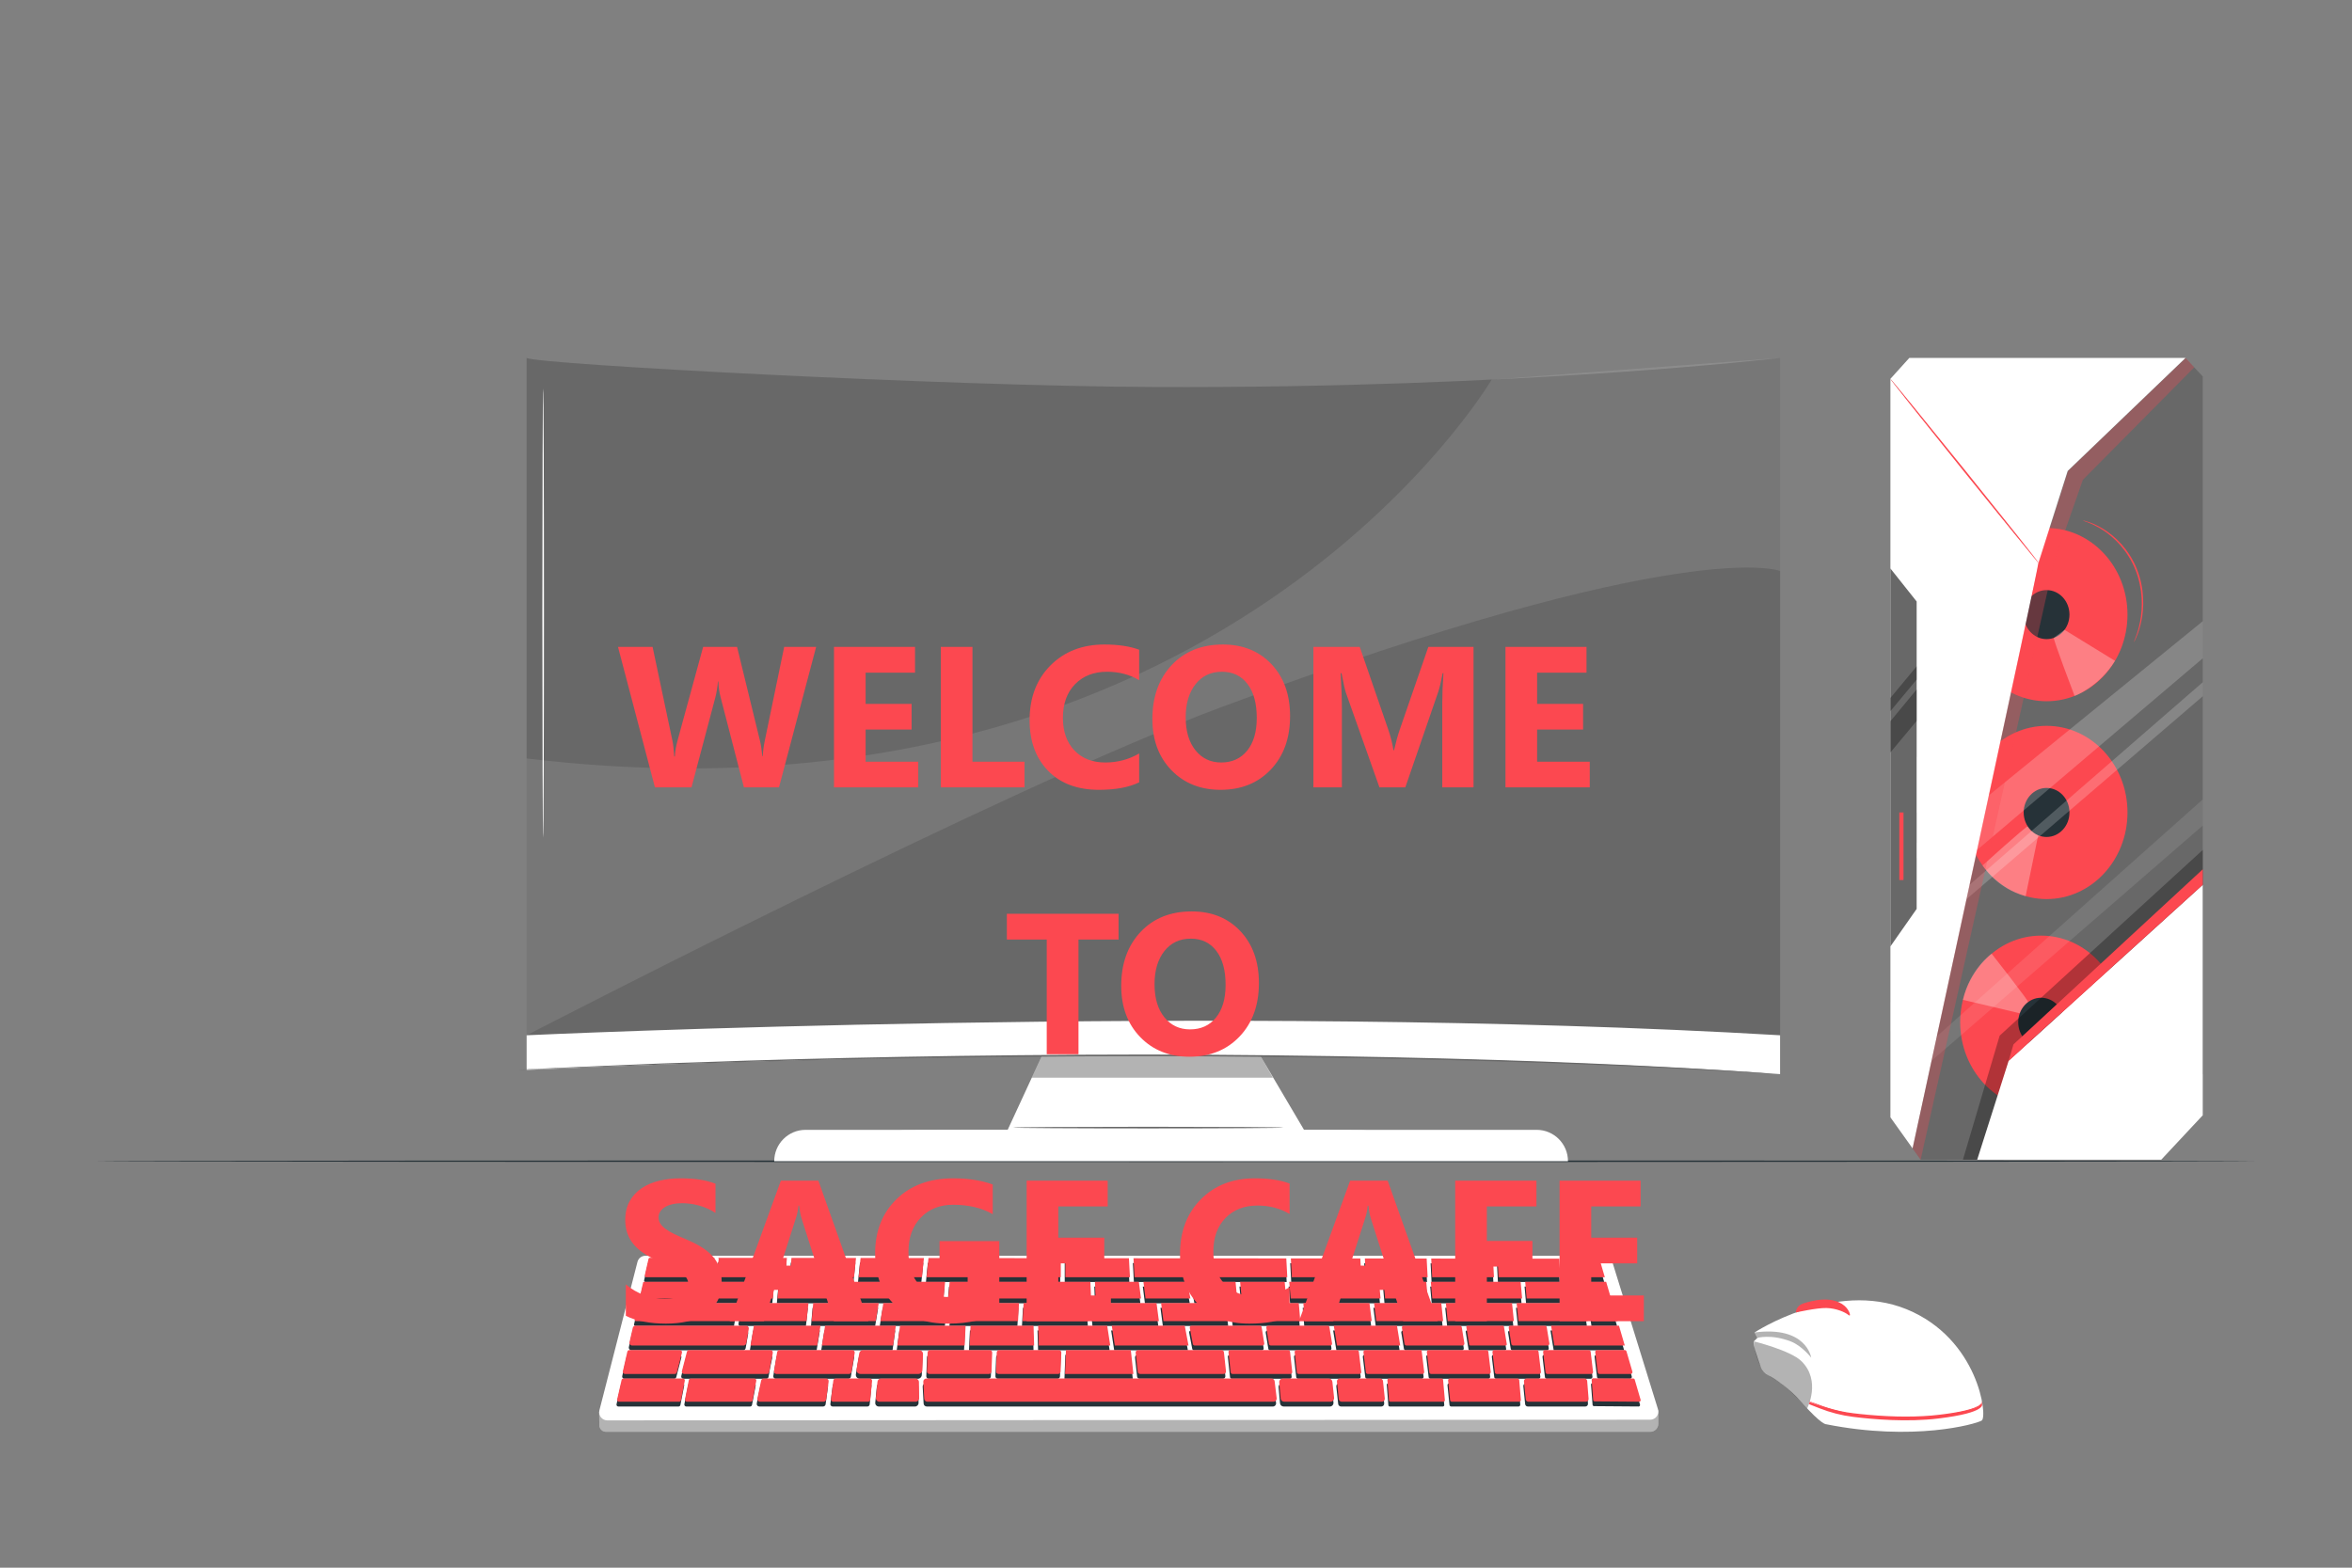 <?xml version="1.0" encoding="utf-8"?>
<svg width="750px" height="500px" viewBox="0 0 750 500" version="1.1" xmlns:xlink="http://www.w3.org/1999/xlink" xmlns="http://www.w3.org/2000/svg">
  <rect x="0" y="0" width="750" height="500" fill="#808080" stroke="none"/>
  <defs>
    <path d="M750 0L750 0L750 500L0 500L0 0L750 0Z" id="path_1" />
    <clipPath id="clip_1">
      <use xlink:href="#path_1" clip-rule="evenodd" fill-rule="evenodd" />
    </clipPath>
  </defs>
  <g id="33756688_8106253">
    <path d="M750 0L750 0L750 500L0 500L0 0L750 0Z" id="33756688_8106253" fill="none" stroke="none" />
    <path d="M719.148 370.352C719.148 370.496 565.056 370.612 375.017 370.612C184.912 370.612 30.853 370.495 30.853 370.352C30.853 370.208 184.912 370.092 375.017 370.092C565.055 370.092 719.148 370.208 719.148 370.352L719.148 370.352Z" id="Table" fill="#263238" stroke="none" clip-path="url(#clip_1)" />
    <g id="Mouse" transform="translate(559.188 414.476)" clip-path="url(#clip_1)">
      <g id="Group">
        <path d="M2.286 21.465C1.281 18.735 -0.365 13.989 0.072 13.334L1.192 12.245L0.287 10.507C0.287 10.507 25.819 -6.286 48.767 3.094C71.715 12.474 74.73 37.432 72.72 38.604C70.71 39.777 50.945 45.304 23.14 39.777C23.14 39.777 21.8 40.112 15.267 32.742C10.866 27.777 6.833 25.257 4.67 24.14C3.567 23.571 2.713 22.627 2.286 21.465L2.286 21.465Z" id="Shape" fill="#FFFFFF" stroke="none" />
        <path d="M1.191 12.244C1.191 12.244 5.443 10.937 11.781 13.333C15.362 14.687 18.359 18.523 18.359 18.523C18.359 18.523 16.884 8.309 0.286 10.506L1.191 12.244L1.191 12.244Z" id="Shape" fill="#000000" fill-opacity="0.3" stroke="none" />
        <path d="M17.645 33.355L17.878 32.669C17.878 32.669 29.27 37.331 40.319 37.315C51.368 37.299 52.743 37.789 58.993 37.008C65.243 36.227 69.084 35.212 70.775 34.486C72.467 33.759 72.831 32.867 72.831 32.867L72.8 33.293C72.8 33.293 74.648 36.036 58.993 37.933C48.991 39.145 38.165 38.228 31.651 37.407C28.018 36.949 24.464 36.038 21.056 34.697L17.485 33.292" id="Shape" fill="#FC4850" stroke="none" />
        <path d="M17.485 32.367C17.492 32.35 17.685 32.408 18.048 32.532C18.462 32.681 18.984 32.869 19.625 33.1C20.992 33.601 22.943 34.386 25.45 35.047C26.7 35.384 28.085 35.695 29.585 35.951C31.083 36.207 32.705 36.379 34.413 36.561C37.828 36.912 41.595 37.19 45.554 37.293C49.514 37.394 53.29 37.297 56.706 37.003C60.119 36.697 63.187 36.251 65.729 35.756C68.271 35.262 70.298 34.662 71.559 33.974C72.184 33.631 72.61 33.251 72.753 32.913C72.903 32.572 72.779 32.369 72.8 32.368C72.806 32.346 72.983 32.554 72.852 32.95C72.725 33.34 72.29 33.768 71.662 34.149C70.391 34.913 68.354 35.572 65.805 36.116C63.251 36.662 60.185 37.146 56.75 37.481C53.315 37.804 49.519 37.915 45.542 37.814C41.566 37.711 37.787 37.417 34.364 37.038C32.655 36.842 31.026 36.654 29.512 36.376C28 36.099 26.607 35.764 25.353 35.402C22.838 34.69 20.892 33.845 19.553 33.289C18.927 33.021 18.417 32.803 18.012 32.63C17.659 32.474 17.479 32.384 17.485 32.367L17.485 32.367Z" id="Group" fill="#FC4850" stroke="none" />
        <path d="M0.071 13.334C0.071 13.334 11.73 16.209 15.231 19.637C21.649 25.922 17.068 34.724 17.068 34.724C17.068 34.724 11.755 28.943 9.037 26.93C6.319 24.916 3.677 24.029 2.721 22.343C1.587 20.343 -0.001 15.942 0.071 13.334L0.071 13.334Z" id="Shape" fill="#000000" fill-opacity="0.3" stroke="none" />
        <path d="M13.529 4.114C13.529 4.114 13.278 2.01 16.127 1.158C17.952 0.612 24.802 -1.57 28.991 2.011C30.687 3.461 31.218 5.771 30.218 4.914C29.218 4.057 26.362 2.776 23.22 2.703C20.077 2.629 13.529 4.114 13.529 4.114L13.529 4.114Z" id="Shape" fill="#FC4850" stroke="none" />
      </g>
    </g>
    <g id="Computer_Tower" transform="translate(602.795 114.167)" clip-path="url(#clip_1)">
      <g id="Group">
        <path d="M0.001 242.199C0.001 242.199 0.001 6.678 0.001 6.678C0.001 6.678 6.032 0.001 6.032 0.001C6.032 0.001 94.093 0.001 94.093 0.001C94.093 0.001 99.624 5.923 99.624 5.923C99.624 5.923 99.624 241.542 99.624 241.542C99.624 241.542 86.387 255.716 86.387 255.716C86.387 255.716 9.651 255.716 9.651 255.716C9.651 255.716 0.001 242.199 0.001 242.199Z" id="Polygon" fill="#686868" fill-rule="evenodd" stroke="none" />
        <g id="Group" transform="translate(24.009 54.228)">
          <path d="M0 27.629C0 12.37 11.552 0 25.803 0C40.054 0 51.606 12.37 51.606 27.629C51.606 42.888 40.054 55.258 25.803 55.258C11.552 55.258 0 42.888 0 27.629Z" id="Oval" fill="#FC4850" fill-rule="evenodd" stroke="none" />
          <path d="M18.501 27.629C18.501 23.311 21.77 19.81 25.803 19.81C29.836 19.81 33.105 23.311 33.105 27.629C33.105 31.947 29.836 35.448 25.803 35.448C21.77 35.448 18.501 31.947 18.501 27.629Z" id="Oval" fill="#263238" fill-rule="evenodd" stroke="none" />
          <path d="M28.125 35.039C27.715 35.167 34.728 53.56 34.728 53.56C34.856 53.561 42.564 50.62 47.625 42.377L31.522 32.486L28.125 35.039L28.125 35.039Z" id="Shape" fill="#FFFFFF" fill-opacity="0.3" stroke="none" />
        </g>
        <g id="Group" transform="translate(24.009 117.331)">
          <path d="M0 27.629C0 12.37 11.552 0 25.803 0C40.054 0 51.606 12.37 51.606 27.629C51.606 42.888 40.054 55.258 25.803 55.258C11.552 55.258 0 42.888 0 27.629Z" id="Oval" fill="#FC4850" fill-rule="evenodd" stroke="none" />
          <path d="M19.866 32.029C19.626 31.65 5.384 44.522 5.384 44.522C5.436 44.609 9.928 51.888 19.126 54.323L23.176 34.71L19.866 32.029L19.866 32.029Z" id="Shape" fill="#FFFFFF" fill-opacity="0.3" stroke="none" />
          <path d="M18.501 27.629C18.501 23.311 21.77 19.81 25.803 19.81C29.836 19.81 33.105 23.311 33.105 27.629C33.105 31.947 29.836 35.448 25.803 35.448C21.77 35.448 18.501 31.947 18.501 27.629Z" id="Oval" fill="#263238" fill-rule="evenodd" stroke="none" />
        </g>
        <g id="Group" transform="translate(22.267 184.239)">
          <path d="M0 27.629C0 12.37 11.552 0 25.803 0C40.054 0 51.606 12.37 51.606 27.629C51.606 42.888 40.054 55.258 25.803 55.258C11.552 55.258 0 42.888 0 27.629Z" id="Oval" fill="#FC4850" fill-rule="evenodd" stroke="none" />
          <path d="M21.694 21.272C22.048 21.015 10.027 5.765 10.027 5.765C9.946 5.821 3.147 10.631 0.874 20.479L19.191 24.816L21.694 21.272L21.694 21.272Z" id="Shape" fill="#FFFFFF" fill-opacity="0.3" stroke="none" />
          <path d="M18.501 27.63C18.501 23.312 21.77 19.811 25.803 19.811C29.836 19.811 33.105 23.312 33.105 27.63C33.105 31.948 29.836 35.449 25.803 35.449C21.77 35.449 18.501 31.948 18.501 27.63Z" id="Oval" fill="#263238" fill-rule="evenodd" stroke="none" />
        </g>
        <path d="M23.14 255.716C23.14 255.716 34.859 216.134 34.859 216.134C34.859 216.134 99.624 156.905 99.624 156.905C99.624 156.905 99.624 228.371 99.624 228.371C99.624 228.371 29.026 255.716 29.026 255.716C29.026 255.716 23.14 255.716 23.14 255.716Z" id="Polygon" fill="#000000" fill-opacity="0.3" fill-rule="evenodd" stroke="none" />
        <path d="M0.001 6.678L47.185 65.397L56.532 36.037L94.094 0L6.033 0C4.514 1.682 0.001 6.678 0.001 6.678L0.001 6.678Z" id="Shape" fill="#FFFFFF" stroke="none" />
        <path d="M47.184 65.397C47.321 66.598 7.084 252.119 7.084 252.119L0.001 242.198L0.001 6.678L47.184 65.397L47.184 65.397Z" id="Shape" fill="#FFFFFF" stroke="none" />
        <path d="M0.001 67.126C0.001 67.126 8.384 77.673 8.384 77.673C8.384 77.673 8.384 175.726 8.384 175.726C8.384 175.726 0.001 187.698 0.001 187.698C0.001 187.698 0.001 67.126 0.001 67.126Z" id="Polygon" fill="#686868" fill-rule="evenodd" stroke="none" />
        <path d="M27.683 255.716C27.683 255.716 37.72 224.161 37.72 224.161C37.72 224.161 99.624 168.021 99.624 168.021C99.624 168.021 99.624 241.542 99.624 241.542C99.624 241.542 86.387 255.716 86.387 255.716C86.387 255.716 27.683 255.716 27.683 255.716Z" id="Polygon" fill="#FFFFFF" fill-rule="evenodd" stroke="none" />
        <path d="M37.72 224.161C37.72 224.161 39.246 218.944 39.246 218.944C39.246 218.944 99.624 163.078 99.624 163.078C99.624 163.078 99.624 168.021 99.624 168.021C99.624 168.021 37.72 224.161 37.72 224.161Z" id="Polygon" fill="#FC4850" fill-rule="evenodd" stroke="none" />
        <path d="M0.001 6.678L47.322 65.397L56.669 36.037L56.669 36.037L56.981 35.738L94.231 0L47.323 0L6.032 0C4.514 1.682 0.001 6.678 0.001 6.678L0.001 6.678Z" id="Shape" fill="#FFFFFF" fill-opacity="0.2" stroke="none" />
        <path d="M2.851 144.96L4.193 144.96L4.193 166.511L2.851 166.511L2.851 144.96Z" id="Rectangle" fill="#FC4850" fill-rule="evenodd" stroke="none" />
        <path d="M8.384 105.723C8.384 105.723 0.001 115.879 0.001 115.879C0.001 115.879 0.001 125.823 0.001 125.823C0.001 125.823 8.384 115.773 8.384 115.773C8.384 115.773 8.384 105.723 8.384 105.723Z" id="Polygon" fill="#000000" fill-opacity="0.3" fill-rule="evenodd" stroke="none" />
        <path d="M8.384 102.579C8.384 102.579 0.001 112.656 0.001 112.656C0.001 112.656 0.001 108.45 0.001 108.45C0.001 108.45 8.384 98.345 8.384 98.345C8.384 98.345 8.384 102.579 8.384 102.579Z" id="Polygon" fill="#000000" fill-opacity="0.3" fill-rule="evenodd" stroke="none" />
        <path d="M99.624 83.951C99.624 83.951 31.442 139.471 31.442 139.471C31.442 139.471 8.384 127.187 8.384 127.187C8.384 127.187 8.384 144.96 8.384 144.96C8.384 144.96 27.683 156.905 27.683 156.905C27.683 156.905 99.624 95.784 99.624 95.784C99.624 95.784 99.624 83.951 99.624 83.951Z" id="Polygon" fill="#FFFFFF" fill-opacity="0.2" fill-rule="evenodd" stroke="none" />
        <path d="M99.624 103.414C99.624 103.414 25.283 168.021 25.283 168.021C25.283 168.021 8.384 154.541 8.384 154.541C8.384 154.541 8.384 159.448 8.384 159.448C8.384 159.448 24.297 172.588 24.297 172.588C24.297 172.588 99.624 107.882 99.624 107.882C99.624 107.882 99.624 103.414 99.624 103.414Z" id="Polygon" fill="#FFFFFF" fill-opacity="0.2" fill-rule="evenodd" stroke="none" />
        <path d="M77.651 90.641C77.61 90.622 77.878 90.008 78.3 88.881C78.723 87.755 79.248 86.089 79.651 83.98C80.477 79.803 80.571 73.632 78.13 67.53C76.921 64.492 75.192 61.856 73.333 59.723C71.45 57.608 69.464 55.968 67.653 54.821C64.018 52.507 61.333 51.958 61.386 51.83C61.391 51.813 61.555 51.845 61.864 51.924C62.17 52.013 62.636 52.103 63.203 52.318C64.359 52.687 65.986 53.383 67.849 54.509C69.712 55.632 71.757 57.269 73.693 59.404C75.605 61.557 77.38 64.237 78.613 67.335C81.102 73.559 80.941 79.841 80.011 84.05C79.556 86.176 78.972 87.842 78.487 88.953C78.264 89.517 78.031 89.929 77.894 90.217C77.75 90.504 77.667 90.649 77.651 90.641L77.651 90.641Z" id="Group" fill="#FC4850" stroke="none" />
        <path d="M0.001 205.414C0.001 205.414 14.833 216.353 14.833 216.353C14.833 216.353 99.624 140.793 99.624 140.793C99.624 140.793 99.624 149.126 99.624 149.126C99.624 149.126 13.142 224.161 13.142 224.161C13.142 224.161 0.001 214.678 0.001 214.678C0.001 214.678 0.001 205.414 0.001 205.414Z" id="Polygon" fill="#FFFFFF" fill-opacity="0.1" fill-rule="evenodd" stroke="none" />
        <path d="M9.651 255.716C9.651 255.716 52.117 65.397 52.117 65.397C52.117 65.397 61.382 38.871 61.382 38.871C61.382 38.871 96.893 2.998 96.893 2.998C96.893 2.998 94.231 0.001 94.231 0.001C94.231 0.001 56.669 36.038 56.669 36.038C56.669 36.038 47.322 65.397 47.322 65.397C47.322 65.397 7.084 252.12 7.084 252.12C7.084 252.12 9.651 255.716 9.651 255.716Z" id="Polygon" fill="#FC4850" fill-opacity="0.3" fill-rule="evenodd" stroke="none" />
        <path d="M47.322 65.397C47.21 65.487 36.525 52.415 23.46 36.202C10.39 19.984 -0.111 6.768 0.001 6.677C0.113 6.587 10.795 19.657 23.866 35.875C36.931 52.088 47.434 65.307 47.322 65.397L47.322 65.397Z" id="Group" fill="#FC4850" stroke="none" />
      </g>
    </g>
    <g id="Keyboard" transform="translate(191.057 400.515)" clip-path="url(#clip_1)">
      <g id="Group">
        <path d="M335.167 56.153L2.179 56.153C1.017 56.153 0.071 55.219 0.055 54.057L0 49.888L337.749 49.27L337.749 53.571C337.749 54.996 336.593 56.153 335.167 56.153L335.167 56.153Z" id="Shape" fill="#FFFFFF" stroke="none" />
        <path d="M335.167 56.153L2.179 56.153C1.017 56.153 0.071 55.219 0.055 54.057L0 49.888L337.749 49.27L337.749 53.571C337.749 54.996 336.593 56.153 335.167 56.153L335.167 56.153Z" id="Shape" fill="#000000" fill-opacity="0.3" stroke="none" />
        <path d="M320.56 0L14.73 0C13.548 0 12.515 0.801 12.221 1.946L0.083 49.269C-0.337 50.908 0.901 52.503 2.593 52.502L335.159 52.288C336.903 52.287 338.147 50.597 337.631 48.932L323.033 1.823C322.698 0.739 321.695 0 320.56 0L320.56 0Z" id="Shape" fill="#FFFFFF" stroke="none" />
        <path d="M234.928 10.135C235.077 11.809 235.226 13.482 235.375 15.156C239.907 15.156 244.439 15.156 248.971 15.156C248.961 15.046 248.951 14.935 248.941 14.825C248.793 13.159 248.645 11.493 248.497 9.827C243.965 9.827 239.433 9.827 234.901 9.827C234.91 9.93 234.919 10.033 234.928 10.135L234.928 10.135ZM161.809 23.833C154.466 23.833 147.122 23.833 139.779 23.833L139.961 30.153C147.567 30.153 155.173 30.153 162.779 30.153L161.809 23.833L161.809 23.833ZM222.898 16.609C215.718 16.609 208.537 16.609 201.357 16.609L202.027 22.38C209.147 22.38 216.267 22.38 223.387 22.38L222.898 16.609L222.898 16.609ZM186.537 23.833C178.781 23.833 171.025 23.833 163.269 23.833L164.239 30.153C172.07 30.153 179.901 30.153 187.732 30.153L186.537 23.833L186.537 23.833ZM245.436 16.609C238.408 16.609 231.38 16.609 224.351 16.609L224.839 22.38C231.949 22.38 239.059 22.38 246.169 22.38L245.436 16.609L245.436 16.609ZM314.079 16.609C306.837 16.609 299.594 16.609 292.351 16.609L292.952 22.38C300.289 22.38 307.626 22.38 314.963 22.38L314.079 16.609L314.079 16.609ZM280.075 10.135C280.224 11.809 280.373 13.482 280.521 15.156C285.053 15.156 289.585 15.156 294.117 15.156C294.107 15.046 294.097 14.935 294.087 14.825C293.939 13.159 293.791 11.493 293.643 9.827C289.111 9.827 284.579 9.827 280.047 9.827C280.057 9.93 280.066 10.033 280.075 10.135L280.075 10.135ZM287.96 23.833L276.689 23.833C276.461 23.833 276.287 24.037 276.323 24.263L277.223 29.842C277.252 30.022 277.407 30.154 277.589 30.154L288.861 30.154C289.089 30.154 289.263 29.95 289.227 29.724L288.326 24.145C288.297 23.965 288.142 23.833 287.96 23.833L287.96 23.833ZM290.899 16.609C283.863 16.609 276.827 16.609 269.791 16.609L270.391 22.38C277.427 22.38 284.464 22.38 291.5 22.38L290.899 16.609L290.899 16.609ZM322.893 16.609C320.442 16.609 317.991 16.609 315.54 16.609L316.424 22.38C319.142 22.38 321.86 22.38 324.578 22.38L322.893 16.609L322.893 16.609ZM268.338 16.609L246.889 16.609L247.623 22.38C254.728 22.38 261.833 22.38 268.938 22.38L268.338 16.609L268.338 16.609ZM177.539 16.609C170.613 16.609 163.687 16.609 156.761 16.609L157.297 22.38C164.296 22.38 171.296 22.38 178.295 22.38L177.539 16.609L177.539 16.609ZM155.308 16.609C148.588 16.609 141.867 16.609 135.147 16.609L134.822 22.38C141.829 22.38 148.836 22.38 155.844 22.38L155.308 16.609L155.308 16.609ZM138.326 23.833C131.628 23.833 124.93 23.833 118.232 23.833L117.931 30.153C124.79 30.153 131.649 30.153 138.508 30.153L138.326 23.833L138.326 23.833ZM265.026 10.135C265.175 11.809 265.324 13.482 265.472 15.156C270.004 15.156 274.536 15.156 279.068 15.156C279.058 15.046 279.048 14.935 279.039 14.825C278.891 13.159 278.743 11.493 278.595 9.827C274.063 9.827 269.531 9.827 264.999 9.827C265.008 9.93 265.017 10.033 265.026 10.135L265.026 10.135ZM199.904 16.609C192.933 16.609 185.963 16.609 178.992 16.609L179.747 22.38L200.574 22.38L199.904 16.609L199.904 16.609ZM117.629 16.609C115.89 16.609 114.151 16.609 112.411 16.609L111.681 22.38C118.91 22.38 126.14 22.38 133.369 22.38L133.694 16.609C128.339 16.609 122.984 16.609 117.629 16.609L117.629 16.609ZM71.85 23.833L70.812 30.153C78.392 30.153 85.972 30.153 93.553 30.153L94.41 23.833C86.889 23.833 79.37 23.833 71.85 23.833L71.85 23.833ZM90.396 16.609C90.399 16.675 90.404 16.742 90.393 16.81C90.351 17.065 90.31 17.321 90.268 17.576C90.006 19.177 89.744 20.779 89.482 22.38C96.397 22.38 103.313 22.38 110.228 22.38L110.958 16.609C104.105 16.609 97.25 16.609 90.396 16.609L90.396 16.609ZM95.743 23.833L94.886 30.153C102.044 30.153 109.201 30.153 116.358 30.153L116.659 23.833C109.688 23.833 102.715 23.833 95.743 23.833L95.743 23.833ZM68.065 16.609L67.547 22.38C74.371 22.38 81.195 22.38 88.018 22.38L88.962 16.609C81.996 16.609 75.03 16.609 68.065 16.609L68.065 16.609ZM198.256 31.606L171.659 31.606C171.196 31.606 170.836 32.008 170.885 32.468L171.539 38.534C171.582 38.929 171.915 39.229 172.313 39.229L198.91 39.229C199.373 39.229 199.733 38.827 199.684 38.367L199.03 32.301C198.987 31.905 198.654 31.606 198.256 31.606L198.256 31.606ZM286.322 3.184C286.413 4.914 286.505 6.645 286.596 8.375C293.163 8.375 299.73 8.375 306.297 8.375C306.295 8.333 306.293 8.291 306.29 8.25C306.188 6.322 306.086 4.393 305.985 2.465L286.283 2.445C286.296 2.69 286.309 2.937 286.322 3.184L286.322 3.184ZM37.765 3.612C37.49 5.199 37.215 6.787 36.94 8.374C44.21 8.374 51.48 8.374 58.749 8.374C58.89 8.374 59.031 8.374 59.172 8.374C59.176 8.325 59.18 8.276 59.184 8.228C59.347 6.222 59.51 4.216 59.672 2.21L37.785 2.188C37.898 2.359 37.944 2.575 37.906 2.792C37.86 3.065 37.812 3.339 37.765 3.612L37.765 3.612ZM325.002 23.833C317.786 23.833 310.57 23.833 303.353 23.833L304.379 30.153L326.847 30.153L325.002 23.833L325.002 23.833ZM298.769 31.606L285.24 31.606C284.889 31.606 284.616 31.913 284.658 32.262L285.427 38.712C285.462 39.007 285.712 39.229 286.009 39.229L299.538 39.229C299.89 39.229 300.162 38.922 300.121 38.573L299.352 32.123C299.317 31.828 299.066 31.606 298.769 31.606L298.769 31.606ZM282.76 31.606L264.325 31.606C263.973 31.606 263.701 31.913 263.743 32.262L264.512 38.712C264.547 39.007 264.797 39.229 265.094 39.229L283.529 39.229C283.88 39.229 284.153 38.922 284.111 38.573L283.341 32.123C283.307 31.828 283.057 31.606 282.76 31.606L282.76 31.606ZM268.454 40.682L251.619 40.682C251.351 40.682 251.14 40.91 251.161 41.177L251.655 47.657C251.673 47.897 251.873 48.082 252.113 48.082L269.026 48.082C269.296 48.082 269.508 47.851 269.484 47.582L268.912 41.102C268.891 40.864 268.693 40.682 268.454 40.682L268.454 40.682ZM314.021 40.682L295.544 40.682C295.043 40.682 294.651 41.115 294.702 41.614L295.28 47.32C295.324 47.752 295.688 48.081 296.122 48.081L314.471 48.081C314.965 48.081 315.354 47.66 315.315 47.168L314.865 41.462C314.83 41.021 314.462 40.682 314.021 40.682L314.021 40.682ZM232.095 23.833L213.128 23.833C212.767 23.833 212.491 24.157 212.549 24.514L213.385 29.661C213.431 29.945 213.676 30.154 213.964 30.154L232.931 30.154C233.293 30.154 233.568 29.83 233.51 29.473L232.674 24.326C232.628 24.041 232.383 23.833 232.095 23.833L232.095 23.833ZM215.203 41.561C215.143 41.059 214.717 40.682 214.212 40.682L136.946 40.682L104.161 40.682C103.588 40.682 103.133 41.163 103.165 41.735L103.466 47.138C103.496 47.667 103.933 48.08 104.462 48.08L214.859 48.08C215.457 48.08 215.921 47.557 215.85 46.964L215.203 41.561L215.203 41.561ZM241.473 31.606L222.166 31.606C221.817 31.606 221.546 31.909 221.583 32.255L222.278 38.705C222.31 39.003 222.562 39.229 222.861 39.229L242.243 39.229C242.595 39.229 242.867 38.922 242.825 38.573L242.056 32.123C242.02 31.828 241.77 31.606 241.473 31.606L241.473 31.606ZM66.562 16.609C63.353 16.609 48.614 16.609 45.802 16.609C45.512 16.609 45.273 16.809 45.224 17.095C44.97 18.56 44.686 20.205 44.429 21.686C44.366 22.052 44.642 22.38 45.014 22.38C48.737 22.38 65.936 22.38 65.936 22.38L66.562 16.609L66.562 16.609ZM96.126 10.135C95.976 11.809 95.825 13.482 95.675 15.156C100.331 15.156 104.987 15.156 109.642 15.156C109.652 15.046 109.662 14.935 109.672 14.825C109.822 13.159 109.971 11.493 110.121 9.827C105.465 9.827 100.81 9.827 96.154 9.827C96.145 9.93 96.135 10.033 96.126 10.135L96.126 10.135ZM80.706 10.135C80.556 11.809 80.405 13.482 80.255 15.156C84.911 15.156 89.567 15.156 94.222 15.156C94.232 15.046 94.242 14.935 94.252 14.825C94.402 13.159 94.551 11.493 94.701 9.827C90.045 9.827 85.389 9.827 80.734 9.827C80.724 9.93 80.715 10.033 80.706 10.135L80.706 10.135ZM58.75 15.156C65.434 15.156 72.118 15.156 78.802 15.156C78.812 15.046 78.822 14.935 78.832 14.825C78.982 13.159 79.131 11.493 79.281 9.827C71.902 9.827 64.523 9.827 57.144 9.827C57.138 9.897 57.132 9.967 57.125 10.038C56.972 11.744 56.818 13.45 56.665 15.156C57.36 15.156 58.055 15.156 58.75 15.156L58.75 15.156ZM142.387 10.135C142.237 11.809 142.086 13.482 141.936 15.156C146.844 15.156 151.752 15.156 156.661 15.156C156.657 15.046 156.652 14.935 156.648 14.825C156.58 13.159 156.513 11.493 156.445 9.827C151.768 9.827 147.092 9.827 142.415 9.827C142.405 9.93 142.396 10.033 142.387 10.135L142.387 10.135ZM157.91 10.135C157.978 11.809 158.046 13.482 158.114 15.156C162.937 15.156 167.76 15.156 172.582 15.156C172.568 15.049 172.555 14.941 172.541 14.834C172.329 13.165 172.118 11.496 171.906 9.827C167.236 9.827 162.567 9.827 157.897 9.827C157.901 9.93 157.906 10.033 157.91 10.135L157.91 10.135ZM82.737 32.647L81.868 37.77C81.739 38.533 82.326 39.229 83.1 39.229L101.63 39.229C102.302 39.229 102.854 38.698 102.879 38.026L103.072 32.903C103.099 32.195 102.532 31.606 101.823 31.606L83.969 31.606C83.36 31.606 82.839 32.046 82.737 32.647L82.737 32.647ZM188.839 9.944C189.162 11.681 189.485 13.419 189.808 15.156C190.624 15.156 191.44 15.156 192.255 15.156C195.918 15.156 199.58 15.156 203.243 15.156C203.233 15.046 203.222 14.935 203.211 14.825C203.051 13.159 202.891 11.493 202.731 9.827C198.093 9.827 193.455 9.827 188.817 9.827C188.825 9.866 188.832 9.905 188.839 9.944L188.839 9.944ZM56.565 32.254L55.536 38.32C55.455 38.795 55.822 39.229 56.303 39.229L79.497 39.229C79.877 39.229 80.201 38.955 80.264 38.581L81.293 32.515C81.374 32.04 81.008 31.607 80.526 31.607L57.332 31.607C56.952 31.606 56.628 31.88 56.565 32.254L56.565 32.254ZM249.95 9.827C249.959 9.93 249.968 10.032 249.977 10.135C250.126 11.809 250.275 13.482 250.423 15.156C254.955 15.156 259.487 15.156 264.019 15.156C264.009 15.046 263.999 14.935 263.99 14.825C263.842 13.159 263.694 11.493 263.546 9.827C259.409 9.827 255.272 9.827 251.135 9.827C250.74 9.827 250.345 9.827 249.95 9.827L249.95 9.827ZM43.519 16.609L12.652 16.609C12.464 16.609 12.301 16.739 12.259 16.922L11.125 21.887C11.067 22.139 11.259 22.379 11.518 22.379L43.017 22.379C43.019 22.337 43.012 22.297 43.019 22.255C43.066 21.982 43.114 21.708 43.161 21.434C43.412 19.982 43.664 18.531 43.915 17.079C43.959 16.834 43.769 16.609 43.519 16.609L43.519 16.609ZM254.226 23.914C254.222 23.886 254.227 23.86 254.225 23.832L234.058 23.832L235.084 30.152C241.803 30.152 248.521 30.152 255.239 30.152C254.901 28.074 254.564 25.994 254.226 23.914L254.226 23.914ZM28.401 41.178L27.175 47.343C27.099 47.725 27.391 48.08 27.78 48.08L48.136 48.08C48.433 48.08 48.687 47.869 48.742 47.577L49.906 41.412C49.978 41.032 49.686 40.68 49.3 40.68L29.006 40.68C28.712 40.682 28.458 40.89 28.401 41.178L28.401 41.178ZM51.453 41.338L50.254 47.086C50.147 47.599 50.538 48.08 51.062 48.08L71.397 48.08C71.811 48.08 72.16 47.774 72.215 47.364L72.984 41.616C73.05 41.121 72.665 40.681 72.166 40.681L52.261 40.681C51.87 40.682 51.533 40.956 51.453 41.338L51.453 41.338ZM74.482 41.313L73.728 47.268C73.673 47.699 74.01 48.081 74.444 48.081L85.543 48.081C85.915 48.081 86.226 47.798 86.262 47.428L86.835 41.473C86.876 41.049 86.542 40.682 86.116 40.682L75.198 40.682C74.835 40.682 74.528 40.952 74.482 41.313L74.482 41.313ZM27.797 32.133L26.188 38.349C26.073 38.794 26.409 39.229 26.869 39.229L53.322 39.229C53.665 39.229 53.958 38.982 54.015 38.644C54.352 36.656 54.693 34.669 55.159 32.681C55.281 31.918 54.908 31.606 54.319 31.606L28.479 31.606C28.157 31.606 27.877 31.823 27.797 32.133L27.797 32.133ZM100.651 40.682L89.677 40.682C89.095 40.682 88.609 41.123 88.551 41.702L88.044 46.839C87.978 47.504 88.501 48.081 89.17 48.081L100.721 48.081C101.352 48.081 101.86 47.565 101.852 46.935L101.781 41.798C101.773 41.179 101.269 40.682 100.651 40.682L100.651 40.682ZM219.533 31.606L201.061 31.606C200.712 31.606 200.441 31.909 200.478 32.255L201.173 38.705C201.205 39.003 201.457 39.229 201.756 39.229L220.228 39.229C220.577 39.229 220.849 38.926 220.811 38.58L220.116 32.13C220.084 31.832 219.832 31.606 219.533 31.606L219.533 31.606ZM34.948 9.827C34.923 9.972 34.898 10.117 34.873 10.263C34.591 11.894 34.308 13.525 34.026 15.156C41.088 15.156 48.151 15.156 55.213 15.156C55.226 15.013 55.239 14.87 55.251 14.727C55.398 13.093 55.544 11.46 55.691 9.827C48.777 9.827 41.862 9.827 34.948 9.827L34.948 9.827ZM8.786 32.136L7.357 38.394C7.26 38.821 7.584 39.228 8.022 39.228L23.93 39.228C24.241 39.228 24.513 39.018 24.591 38.717L26.211 32.459C26.323 32.027 25.997 31.606 25.55 31.606L9.45 31.606C9.133 31.606 8.857 31.826 8.786 32.136L8.786 32.136ZM83.081 3.055C82.902 4.828 82.723 6.601 82.544 8.374C89.278 8.374 96.013 8.374 102.747 8.374C102.761 8.233 102.775 8.092 102.79 7.951C102.982 6.052 103.173 4.153 103.365 2.254L83.164 2.233C83.136 2.508 83.109 2.782 83.081 3.055L83.081 3.055ZM12.948 15.156L32.365 15.156C32.45 15.085 32.505 15.038 32.59 14.967C32.871 13.343 33.152 11.718 33.434 10.094C33.458 9.955 33.351 9.827 33.209 9.827L14.061 9.827C13.955 9.827 13.862 9.901 13.839 10.004L12.727 14.877C12.694 15.02 12.802 15.156 12.948 15.156L12.948 15.156ZM10.531 24.492L9.475 29.117C9.354 29.648 9.757 30.154 10.302 30.154L45.884 30.154C46.297 30.154 46.65 29.857 46.72 29.45L47.516 24.825C47.605 24.307 47.206 23.833 46.68 23.833L11.357 23.833C10.962 23.833 10.619 24.106 10.531 24.492L10.531 24.492ZM61.058 3.037C60.914 4.816 60.769 6.595 60.625 8.374C67.447 8.374 74.269 8.374 81.091 8.374C81.105 8.233 81.12 8.092 81.134 7.951C81.327 6.045 81.519 4.138 81.711 2.232L61.125 2.211C61.103 2.487 61.081 2.762 61.058 3.037L61.058 3.037ZM219.852 9.827C219.861 9.93 219.87 10.032 219.879 10.135C220.028 11.809 220.177 13.482 220.326 15.156C224.858 15.156 229.39 15.156 233.922 15.156C233.912 15.046 233.902 14.935 233.893 14.825C233.745 13.159 233.597 11.493 233.449 9.827C228.916 9.827 224.384 9.827 219.852 9.827L219.852 9.827ZM6.96 41.141L5.54 47.359C5.456 47.729 5.737 48.081 6.116 48.081L25.325 48.081C25.608 48.081 25.851 47.881 25.905 47.603L27.115 41.385C27.186 41.02 26.907 40.682 26.535 40.682L7.536 40.682C7.26 40.682 7.021 40.872 6.96 41.141L6.96 41.141ZM15.545 2.528L14.341 7.804C14.274 8.096 14.496 8.375 14.796 8.375L35.472 8.375C35.489 8.279 35.505 8.184 35.522 8.088C35.85 6.194 36.178 4.3 36.506 2.406C36.52 2.323 36.561 2.252 36.608 2.187L16.001 2.166C15.783 2.165 15.594 2.315 15.545 2.528L15.545 2.528ZM262.057 31.606C261.608 31.606 261.16 31.606 260.711 31.606L244.106 31.606C243.755 31.606 243.482 31.913 243.524 32.262L244.293 38.712C244.328 39.007 244.578 39.229 244.875 39.229L262.305 39.229C262.656 39.229 262.929 38.922 262.887 38.573L262.057 31.606L262.057 31.606ZM329.572 40.68L316.758 40.619C316.485 40.618 316.268 40.85 316.289 41.123L316.778 47.536C316.796 47.779 316.998 47.967 317.241 47.968L331.452 48.076C331.765 48.078 331.993 47.778 331.905 47.477L330.019 41.017C329.961 40.818 329.779 40.681 329.572 40.68L329.572 40.68ZM248.841 40.682L235.977 40.682C235.43 40.682 235.003 41.157 235.062 41.701L235.661 47.26C235.711 47.727 236.106 48.082 236.576 48.082L249.417 48.082C249.963 48.082 250.389 47.61 250.332 47.067L249.757 41.508C249.708 41.038 249.313 40.682 248.841 40.682L248.841 40.682ZM292.64 40.682L271.07 40.682C270.739 40.682 270.481 40.968 270.514 41.297L271.149 47.579C271.178 47.864 271.418 48.082 271.705 48.082L293.165 48.082C293.492 48.082 293.749 47.803 293.722 47.477L293.197 41.195C293.173 40.904 292.931 40.682 292.64 40.682L292.64 40.682ZM315.385 31.606L301.403 31.606C301.052 31.606 300.779 31.913 300.821 32.262L301.59 38.712C301.625 39.007 301.875 39.229 302.172 39.229L316.153 39.229C316.505 39.229 316.777 38.922 316.735 38.573L315.966 32.123C315.932 31.828 315.682 31.606 315.385 31.606L315.385 31.606ZM326.832 31.606L318.009 31.606C317.657 31.606 317.384 31.914 317.427 32.263L318.206 38.713C318.242 39.008 318.492 39.229 318.788 39.229L328.716 39.229C329.107 39.229 329.389 38.853 329.279 38.478L327.396 32.028C327.322 31.778 327.092 31.606 326.832 31.606L326.832 31.606ZM307.476 3.184C307.567 4.914 307.659 6.645 307.75 8.375C311.996 8.375 316.242 8.375 320.488 8.375L318.766 2.477L307.438 2.465C307.451 2.705 307.464 2.944 307.476 3.184L307.476 3.184ZM232.456 40.682L217.818 40.682C217.137 40.682 216.602 41.266 216.661 41.945L217.108 47.022C217.161 47.622 217.663 48.081 218.265 48.081L233.003 48.081C233.693 48.081 234.231 47.482 234.157 46.796L233.61 41.719C233.547 41.129 233.05 40.682 232.456 40.682L232.456 40.682ZM126.589 32.355L126.36 38.421C126.343 38.862 126.696 39.229 127.138 39.229L146.17 39.229C146.588 39.229 146.932 38.898 146.948 38.48L147.177 32.414C147.194 31.973 146.841 31.606 146.399 31.606L127.367 31.606C126.948 31.606 126.605 31.937 126.589 32.355L126.589 32.355ZM49.129 23.833L48.06 30.153L69.347 30.153L70.385 23.833C63.3 23.833 56.215 23.833 49.129 23.833L49.129 23.833ZM104.546 32.355L104.317 38.421C104.3 38.862 104.653 39.229 105.095 39.229L124.127 39.229C124.545 39.229 124.889 38.898 124.905 38.48L125.134 32.414C125.151 31.973 124.798 31.606 124.356 31.606L105.324 31.606C104.906 31.606 104.562 31.937 104.546 32.355L104.546 32.355ZM169.34 31.606C162.447 31.606 155.553 31.606 148.66 31.606L148.372 39.229C155.635 39.229 162.898 39.229 170.161 39.229L169.34 31.606L169.34 31.606ZM210.477 23.833L188.719 23.833C188.351 23.833 188.074 24.167 188.143 24.529L189.117 29.676C189.169 29.953 189.411 30.154 189.693 30.154L201.833 30.154L211.313 30.154C211.675 30.154 211.95 29.83 211.892 29.473L211.056 24.326C211.009 24.041 210.764 23.833 210.477 23.833L210.477 23.833ZM126.967 10.135C126.817 11.809 126.666 13.482 126.516 15.156C131.172 15.156 135.828 15.156 140.483 15.156C140.493 15.046 140.503 14.935 140.513 14.825C140.663 13.159 140.812 11.493 140.962 9.827C136.306 9.827 131.65 9.827 126.995 9.827C126.985 9.93 126.976 10.033 126.967 10.135L126.967 10.135ZM204.214 10.135C204.375 11.809 204.535 13.482 204.696 15.156C209.422 15.156 214.147 15.156 218.873 15.156C218.863 15.046 218.853 14.935 218.844 14.825C218.696 13.159 218.548 11.493 218.4 9.827C213.662 9.827 208.924 9.827 204.186 9.827C204.194 9.93 204.204 10.033 204.214 10.135L204.214 10.135ZM173.397 10.126C173.609 11.803 173.822 13.48 174.035 15.156C178.802 15.156 183.569 15.156 188.336 15.156C188.327 15.109 188.319 15.062 188.31 15.016C187.989 13.286 187.667 11.557 187.346 9.827C182.684 9.827 178.022 9.827 173.36 9.827C173.372 9.927 173.384 10.026 173.397 10.126L173.397 10.126ZM111.574 9.827C111.565 9.93 111.556 10.032 111.546 10.135C111.396 11.809 111.245 13.482 111.095 15.156C115.751 15.156 120.407 15.156 125.062 15.156C125.072 15.046 125.082 14.935 125.092 14.825C125.242 13.159 125.391 11.493 125.541 9.827C122.904 9.827 120.266 9.827 117.629 9.827C115.611 9.827 113.592 9.827 111.574 9.827L111.574 9.827ZM274.291 23.833L256.366 23.833C256.004 23.833 255.729 24.157 255.787 24.514L256.623 29.661C256.669 29.945 256.914 30.154 257.202 30.154L275.127 30.154C275.488 30.154 275.764 29.83 275.706 29.473L274.87 24.326C274.824 24.041 274.579 23.833 274.291 23.833L274.291 23.833ZM126.393 3.055C126.214 4.828 126.035 6.601 125.856 8.374C132.907 8.374 139.958 8.374 147.009 8.374C147.009 8.237 147.009 8.1 147.009 7.964C147.009 6.076 147.009 4.188 147.009 2.3L126.471 2.279C126.445 2.538 126.419 2.796 126.393 3.055L126.393 3.055ZM220.411 3.184C220.502 4.914 220.594 6.645 220.685 8.375C228.068 8.375 235.452 8.375 242.835 8.375C242.833 8.333 242.831 8.291 242.828 8.25C242.725 6.3 242.622 4.349 242.519 2.399L220.368 2.376C220.383 2.645 220.397 2.914 220.411 3.184L220.411 3.184ZM170.194 2.332C170.209 2.616 170.224 2.9 170.239 3.184C170.33 4.914 170.422 6.645 170.513 8.375C177.761 8.375 185.008 8.375 192.256 8.375C192.854 8.375 193.452 8.375 194.05 8.375C193.699 6.369 193.349 4.364 192.998 2.358C192.997 2.355 192.998 2.351 192.998 2.348L170.192 2.325C170.192 2.327 170.194 2.329 170.194 2.332L170.194 2.332ZM194.552 2.847C194.874 4.69 195.196 6.532 195.518 8.375C203.423 8.375 211.327 8.375 219.232 8.375C219.23 8.333 219.228 8.291 219.225 8.25C219.122 6.292 219.018 4.333 218.915 2.375L194.464 2.35C194.494 2.515 194.523 2.681 194.552 2.847L194.552 2.847ZM148.462 2.301C148.462 2.548 148.462 2.795 148.462 3.042C148.462 4.819 148.462 6.597 148.462 8.374C155.328 8.374 162.194 8.374 169.06 8.374C169.058 8.332 169.056 8.29 169.053 8.249C168.949 6.277 168.845 4.304 168.741 2.332C168.741 2.329 168.743 2.326 168.743 2.322L148.462 2.301L148.462 2.301ZM104.737 3.055C104.558 4.828 104.379 6.601 104.2 8.374C110.934 8.374 117.669 8.374 124.403 8.374C124.417 8.233 124.432 8.092 124.446 7.951C124.637 6.059 124.828 4.168 125.019 2.277L104.818 2.256C104.791 2.523 104.764 2.789 104.737 3.055L104.737 3.055ZM301.39 23.833L290.424 23.833C290.063 23.833 289.787 24.157 289.845 24.514L290.681 29.661C290.727 29.945 290.972 30.154 291.26 30.154L302.226 30.154C302.588 30.154 302.863 29.83 302.805 29.473L301.969 24.326C301.923 24.041 301.678 23.833 301.39 23.833L301.39 23.833ZM310.174 10.135C310.323 11.809 310.472 13.482 310.621 15.156C314.571 15.156 318.52 15.156 322.47 15.156L320.914 9.827C317.325 9.827 313.736 9.827 310.148 9.827C310.155 9.93 310.164 10.033 310.174 10.135L310.174 10.135ZM295.097 9.827C295.106 9.93 295.115 10.032 295.124 10.135C295.273 11.809 295.422 13.482 295.571 15.156C300.103 15.156 304.635 15.156 309.167 15.156C309.157 15.046 309.147 14.935 309.138 14.825C308.99 13.159 308.842 11.493 308.694 9.827C304.161 9.827 299.629 9.827 295.097 9.827L295.097 9.827ZM265.168 3.184C265.259 4.914 265.351 6.645 265.442 8.375C272.009 8.375 278.576 8.375 285.143 8.375C285.141 8.333 285.139 8.291 285.136 8.25C285.034 6.314 284.932 4.379 284.83 2.443L265.128 2.423C265.141 2.676 265.155 2.93 265.168 3.184L265.168 3.184ZM244.014 3.184C244.105 4.914 244.197 6.645 244.288 8.375C250.855 8.375 257.422 8.375 263.989 8.375C263.987 8.333 263.985 8.291 263.982 8.25C263.879 6.307 263.777 4.364 263.674 2.421L243.972 2.401C243.986 2.661 244 2.922 244.014 3.184L244.014 3.184Z" id="Group" fill="#263238" stroke="none" />
        <path d="M235.125 8.605C235.274 10.279 235.423 11.952 235.571 13.626C240.103 13.626 244.635 13.626 249.167 13.626C249.157 13.516 249.147 13.405 249.138 13.295C248.99 11.629 248.842 9.963 248.694 8.297C244.162 8.297 239.63 8.297 235.098 8.297C235.107 8.4 235.116 8.502 235.125 8.605L235.125 8.605ZM162.006 22.302C154.663 22.302 147.319 22.302 139.976 22.302L140.158 28.622C147.764 28.622 155.37 28.622 162.976 28.622L162.006 22.302L162.006 22.302ZM223.095 15.079C215.915 15.079 208.734 15.079 201.554 15.079L202.224 20.85C209.344 20.85 216.464 20.85 223.584 20.85L223.095 15.079L223.095 15.079ZM186.733 22.302C178.977 22.302 171.221 22.302 163.465 22.302L164.435 28.622C172.266 28.622 180.097 28.622 187.928 28.622L186.733 22.302L186.733 22.302ZM245.632 15.079C238.604 15.079 231.575 15.079 224.547 15.079L225.035 20.85C232.145 20.85 239.255 20.85 246.365 20.85L245.632 15.079L245.632 15.079ZM314.276 15.079C307.033 15.079 299.791 15.079 292.548 15.079L293.149 20.85C300.486 20.85 307.823 20.85 315.16 20.85L314.276 15.079L314.276 15.079ZM280.272 8.605C280.421 10.279 280.57 11.952 280.719 13.626C285.251 13.626 289.783 13.626 294.315 13.626C294.305 13.516 294.295 13.405 294.286 13.295C294.138 11.629 293.99 9.963 293.842 8.297C289.31 8.297 284.778 8.297 280.246 8.297C280.254 8.4 280.263 8.502 280.272 8.605L280.272 8.605ZM288.157 22.302L276.886 22.302C276.658 22.302 276.484 22.506 276.52 22.732L277.42 28.311C277.449 28.491 277.604 28.623 277.786 28.623L289.058 28.623C289.286 28.623 289.461 28.419 289.424 28.193L288.523 22.614C288.494 22.434 288.339 22.302 288.157 22.302L288.157 22.302ZM291.096 15.079C284.06 15.079 277.024 15.079 269.988 15.079L270.588 20.85C277.624 20.85 284.661 20.85 291.697 20.85L291.096 15.079L291.096 15.079ZM323.09 15.079C320.639 15.079 318.188 15.079 315.737 15.079L316.621 20.85C319.339 20.85 322.057 20.85 324.775 20.85L323.09 15.079L323.09 15.079ZM268.535 15.079L247.086 15.079L247.82 20.85C254.925 20.85 262.03 20.85 269.135 20.85L268.535 15.079L268.535 15.079ZM177.736 15.079C170.81 15.079 163.884 15.079 156.958 15.079L157.494 20.85C164.493 20.85 171.493 20.85 178.492 20.85L177.736 15.079L177.736 15.079ZM155.505 15.079C148.785 15.079 142.064 15.079 135.344 15.079L135.019 20.85C142.026 20.85 149.034 20.85 156.041 20.85L155.505 15.079L155.505 15.079ZM138.522 22.302C131.824 22.302 125.126 22.302 118.428 22.302L118.127 28.622C124.986 28.622 131.845 28.622 138.704 28.622L138.522 22.302L138.522 22.302ZM265.223 8.605C265.372 10.279 265.521 11.952 265.67 13.626C270.202 13.626 274.734 13.626 279.266 13.626C279.256 13.516 279.246 13.405 279.237 13.295C279.089 11.629 278.941 9.963 278.793 8.297C274.261 8.297 269.729 8.297 265.197 8.297C265.205 8.4 265.214 8.502 265.223 8.605L265.223 8.605ZM200.101 15.079C193.13 15.079 186.159 15.079 179.189 15.079L179.945 20.85L200.772 20.85L200.101 15.079L200.101 15.079ZM117.826 15.079C116.087 15.079 114.347 15.079 112.608 15.079L111.878 20.85C119.107 20.85 126.337 20.85 133.566 20.85L133.891 15.079C128.536 15.079 123.181 15.079 117.826 15.079L117.826 15.079ZM72.047 22.302L71.009 28.622C78.589 28.622 86.17 28.622 93.75 28.622L94.607 22.302C87.086 22.302 79.567 22.302 72.047 22.302L72.047 22.302ZM90.593 15.079C90.596 15.145 90.601 15.212 90.59 15.28C90.548 15.535 90.507 15.791 90.465 16.046C90.203 17.647 89.941 19.249 89.679 20.85C96.594 20.85 103.51 20.85 110.425 20.85L111.155 15.079C104.301 15.079 97.447 15.079 90.593 15.079L90.593 15.079ZM95.94 22.302L95.083 28.622C102.24 28.622 109.398 28.622 116.555 28.622L116.856 22.302C109.885 22.302 102.912 22.302 95.94 22.302L95.94 22.302ZM68.261 15.079L67.743 20.85C74.567 20.85 81.391 20.85 88.214 20.85L89.158 15.079C82.193 15.079 75.227 15.079 68.261 15.079L68.261 15.079ZM198.453 30.076L171.856 30.076C171.393 30.076 171.033 30.477 171.082 30.938L171.735 37.004C171.778 37.399 172.111 37.699 172.509 37.699L199.106 37.699C199.569 37.699 199.929 37.298 199.88 36.837L199.226 30.771C199.184 30.375 198.85 30.076 198.453 30.076L198.453 30.076ZM286.519 1.653C286.61 3.383 286.702 5.114 286.793 6.844C293.36 6.844 299.927 6.844 306.494 6.844C306.492 6.802 306.49 6.76 306.487 6.719C306.385 4.791 306.283 2.862 306.182 0.934L286.48 0.914C286.493 1.16 286.506 1.407 286.519 1.653L286.519 1.653ZM37.962 2.082C37.687 3.669 37.412 5.257 37.137 6.844C44.407 6.844 51.677 6.844 58.946 6.844C59.087 6.844 59.228 6.844 59.369 6.844C59.373 6.795 59.377 6.746 59.381 6.698C59.544 4.692 59.707 2.686 59.869 0.68L37.982 0.658C38.095 0.829 38.141 1.045 38.103 1.262C38.056 1.535 38.009 1.809 37.962 2.082L37.962 2.082ZM325.199 22.302C317.983 22.302 310.767 22.302 303.55 22.302L304.576 28.622L327.044 28.622L325.199 22.302L325.199 22.302ZM298.966 30.076L285.437 30.076C285.085 30.076 284.813 30.383 284.855 30.732L285.624 37.182C285.659 37.477 285.909 37.699 286.206 37.699L299.735 37.699C300.087 37.699 300.359 37.392 300.317 37.043L299.548 30.593C299.513 30.298 299.263 30.076 298.966 30.076L298.966 30.076ZM282.957 30.076L264.522 30.076C264.171 30.076 263.898 30.383 263.94 30.732L264.709 37.182C264.744 37.477 264.994 37.699 265.291 37.699L283.726 37.699C284.078 37.699 284.35 37.392 284.308 37.043L283.539 30.593C283.504 30.298 283.254 30.076 282.957 30.076L282.957 30.076ZM268.651 39.151L251.816 39.151C251.548 39.151 251.337 39.379 251.358 39.646L251.852 46.126C251.87 46.366 252.07 46.551 252.31 46.551L269.223 46.551C269.493 46.551 269.705 46.32 269.681 46.051L269.109 39.571C269.088 39.333 268.889 39.151 268.651 39.151L268.651 39.151ZM314.217 39.151L295.74 39.151C295.239 39.151 294.847 39.584 294.898 40.083L295.476 45.789C295.52 46.221 295.884 46.55 296.318 46.55L314.667 46.55C315.161 46.55 315.55 46.129 315.511 45.637L315.061 39.931C315.027 39.491 314.659 39.151 314.217 39.151L314.217 39.151ZM232.292 22.302L213.325 22.302C212.964 22.302 212.688 22.626 212.746 22.983L213.582 28.13C213.628 28.414 213.873 28.623 214.161 28.623L233.128 28.623C233.489 28.623 233.765 28.299 233.707 27.943L232.872 22.796C232.825 22.511 232.58 22.302 232.292 22.302L232.292 22.302ZM215.4 40.031C215.34 39.529 214.914 39.152 214.409 39.152L137.143 39.152L104.358 39.152C103.785 39.152 103.33 39.633 103.362 40.205L103.663 45.608C103.692 46.137 104.13 46.55 104.659 46.55L215.056 46.55C215.654 46.55 216.118 46.027 216.047 45.433L215.4 40.031L215.4 40.031ZM241.67 30.076L222.363 30.076C222.014 30.076 221.743 30.379 221.78 30.725L222.475 37.175C222.507 37.473 222.759 37.699 223.058 37.699L242.44 37.699C242.791 37.699 243.064 37.392 243.022 37.043L242.253 30.593C242.217 30.298 241.967 30.076 241.67 30.076L241.67 30.076ZM66.759 15.079C63.55 15.079 48.811 15.079 45.999 15.079C45.709 15.079 45.47 15.279 45.421 15.565C45.167 17.03 44.883 18.675 44.626 20.156C44.563 20.522 44.839 20.85 45.211 20.85C48.934 20.85 66.133 20.85 66.133 20.85L66.759 15.079L66.759 15.079ZM96.323 8.605C96.173 10.279 96.022 11.952 95.872 13.626C100.528 13.626 105.184 13.626 109.839 13.626C109.849 13.516 109.859 13.405 109.869 13.295C110.019 11.629 110.168 9.963 110.318 8.297C105.662 8.297 101.006 8.297 96.351 8.297C96.341 8.4 96.332 8.502 96.323 8.605L96.323 8.605ZM80.903 8.605C80.753 10.279 80.602 11.952 80.452 13.626C85.108 13.626 89.764 13.626 94.419 13.626C94.429 13.516 94.439 13.405 94.449 13.295C94.599 11.629 94.748 9.963 94.898 8.297C90.242 8.297 85.586 8.297 80.931 8.297C80.921 8.4 80.912 8.502 80.903 8.605L80.903 8.605ZM58.946 13.626C65.63 13.626 72.314 13.626 78.998 13.626C79.008 13.516 79.018 13.405 79.028 13.295C79.178 11.629 79.327 9.963 79.477 8.297C72.098 8.297 64.719 8.297 57.34 8.297C57.334 8.367 57.327 8.437 57.321 8.508C57.168 10.214 57.015 11.92 56.861 13.626C57.557 13.626 58.252 13.626 58.946 13.626L58.946 13.626ZM142.584 8.605C142.434 10.279 142.283 11.952 142.133 13.626C147.041 13.626 151.949 13.626 156.858 13.626C156.853 13.516 156.849 13.405 156.845 13.295C156.778 11.629 156.71 9.963 156.642 8.297C151.965 8.297 147.289 8.297 142.612 8.297C142.602 8.4 142.593 8.502 142.584 8.605L142.584 8.605ZM158.107 8.605C158.175 10.279 158.243 11.952 158.31 13.626C163.133 13.626 167.956 13.626 172.778 13.626C172.764 13.519 172.751 13.412 172.737 13.304C172.525 11.635 172.314 9.966 172.102 8.297C167.433 8.297 162.763 8.297 158.093 8.297C158.098 8.4 158.102 8.502 158.107 8.605L158.107 8.605ZM82.934 31.116L82.065 36.239C81.936 37.002 82.523 37.698 83.297 37.698L101.827 37.698C102.499 37.698 103.05 37.167 103.076 36.495L103.269 31.372C103.296 30.664 102.729 30.075 102.02 30.075L84.166 30.075C83.557 30.076 83.036 30.515 82.934 31.116L82.934 31.116ZM189.036 8.414C189.359 10.151 189.682 11.889 190.005 13.626C190.821 13.626 191.637 13.626 192.452 13.626C196.115 13.626 199.777 13.626 203.44 13.626C203.429 13.516 203.419 13.405 203.408 13.295C203.248 11.629 203.088 9.963 202.928 8.297C198.29 8.297 193.652 8.297 189.014 8.297C189.022 8.336 189.029 8.375 189.036 8.414L189.036 8.414ZM56.761 30.724L55.732 36.79C55.651 37.265 56.018 37.698 56.499 37.698L79.693 37.698C80.073 37.698 80.397 37.424 80.46 37.05L81.489 30.984C81.57 30.509 81.204 30.076 80.722 30.076L57.528 30.076C57.149 30.076 56.825 30.349 56.761 30.724L56.761 30.724ZM250.147 8.297C250.156 8.4 250.165 8.502 250.174 8.605C250.323 10.279 250.472 11.952 250.621 13.626C255.153 13.626 259.685 13.626 264.217 13.626C264.207 13.516 264.197 13.405 264.187 13.295C264.039 11.629 263.891 9.963 263.743 8.297C259.606 8.297 255.469 8.297 251.332 8.297C250.937 8.297 250.542 8.297 250.147 8.297L250.147 8.297ZM43.716 15.079L12.848 15.079C12.66 15.079 12.497 15.209 12.455 15.392L11.321 20.357C11.264 20.609 11.455 20.849 11.714 20.849L43.213 20.849C43.215 20.807 43.208 20.767 43.216 20.725C43.263 20.452 43.311 20.178 43.358 19.904C43.609 18.452 43.861 17.001 44.112 15.549C44.155 15.304 43.966 15.079 43.716 15.079L43.716 15.079ZM254.423 22.384C254.418 22.356 254.424 22.33 254.422 22.302L234.255 22.302L235.281 28.622C241.999 28.622 248.718 28.622 255.436 28.622C255.098 26.543 254.761 24.464 254.423 22.384L254.423 22.384ZM28.597 39.648L27.371 45.813C27.295 46.195 27.587 46.551 27.976 46.551L48.332 46.551C48.629 46.551 48.883 46.34 48.938 46.048L50.102 39.883C50.174 39.503 49.882 39.151 49.495 39.151L29.203 39.151C28.908 39.151 28.655 39.359 28.597 39.648L28.597 39.648ZM51.65 39.808L50.451 45.556C50.344 46.069 50.735 46.55 51.259 46.55L71.594 46.55C72.008 46.55 72.358 46.244 72.412 45.834L73.181 40.086C73.247 39.591 72.862 39.151 72.363 39.151L52.458 39.151C52.067 39.151 51.729 39.425 51.65 39.808L51.65 39.808ZM74.679 39.783L73.925 45.738C73.87 46.169 74.207 46.551 74.641 46.551L85.74 46.551C86.112 46.551 86.423 46.268 86.459 45.898L87.031 39.943C87.072 39.519 86.738 39.152 86.312 39.152L75.394 39.152C75.032 39.151 74.724 39.422 74.679 39.783L74.679 39.783ZM27.994 30.603L26.385 36.819C26.27 37.264 26.606 37.699 27.066 37.699L53.519 37.699C53.862 37.699 54.155 37.452 54.212 37.114C54.549 35.126 54.89 33.139 55.356 31.151C55.478 30.388 55.105 30.076 54.516 30.076L28.676 30.076C28.354 30.076 28.074 30.292 27.994 30.603L27.994 30.603ZM100.847 39.151L89.873 39.151C89.291 39.151 88.805 39.592 88.747 40.171L88.24 45.308C88.174 45.973 88.697 46.55 89.365 46.55L100.916 46.55C101.547 46.55 102.056 46.034 102.047 45.403L101.976 40.266C101.97 39.648 101.466 39.151 100.847 39.151L100.847 39.151ZM219.729 30.076L201.257 30.076C200.908 30.076 200.636 30.379 200.674 30.725L201.369 37.175C201.401 37.473 201.652 37.699 201.952 37.699L220.424 37.699C220.773 37.699 221.045 37.396 221.007 37.05L220.312 30.6C220.281 30.301 220.029 30.076 219.729 30.076L219.729 30.076ZM35.144 8.297C35.119 8.442 35.094 8.587 35.069 8.733C34.787 10.364 34.504 11.995 34.222 13.626C41.284 13.626 48.347 13.626 55.409 13.626C55.422 13.483 55.435 13.34 55.447 13.197C55.594 11.563 55.74 9.93 55.887 8.297C48.973 8.297 42.059 8.297 35.144 8.297L35.144 8.297ZM8.983 30.606L7.554 36.864C7.457 37.291 7.781 37.698 8.219 37.698L24.127 37.698C24.438 37.698 24.71 37.488 24.787 37.187L26.407 30.929C26.519 30.497 26.193 30.076 25.746 30.076L9.646 30.076C9.33 30.076 9.054 30.296 8.983 30.606L8.983 30.606ZM83.278 1.525C83.099 3.298 82.92 5.071 82.741 6.844C89.475 6.844 96.21 6.844 102.944 6.844C102.958 6.703 102.973 6.562 102.987 6.421C103.179 4.522 103.37 2.623 103.562 0.724L83.361 0.703C83.333 0.977 83.305 1.251 83.278 1.525L83.278 1.525ZM13.145 13.626L32.562 13.626C32.647 13.555 32.702 13.508 32.787 13.437C33.068 11.813 33.349 10.188 33.631 8.564C33.655 8.425 33.548 8.297 33.406 8.297L14.258 8.297C14.152 8.297 14.059 8.371 14.036 8.474L12.924 13.347C12.89 13.49 12.999 13.626 13.145 13.626L13.145 13.626ZM10.728 22.962L9.672 27.587C9.551 28.118 9.954 28.624 10.499 28.624L46.081 28.624C46.494 28.624 46.847 28.327 46.917 27.92L47.713 23.295C47.802 22.777 47.403 22.303 46.877 22.303L11.554 22.303C11.159 22.302 10.816 22.576 10.728 22.962L10.728 22.962ZM61.255 1.507C61.111 3.286 60.966 5.065 60.822 6.844C67.644 6.844 74.466 6.844 81.288 6.844C81.302 6.703 81.317 6.562 81.331 6.421C81.523 4.515 81.716 2.608 81.908 0.702L61.322 0.681C61.3 0.956 61.277 1.232 61.255 1.507L61.255 1.507ZM220.048 8.297C220.057 8.4 220.066 8.502 220.075 8.605C220.224 10.279 220.373 11.952 220.522 13.626C225.054 13.626 229.586 13.626 234.118 13.626C234.108 13.516 234.098 13.405 234.088 13.295C233.94 11.629 233.792 9.963 233.644 8.297C229.113 8.297 224.581 8.297 220.048 8.297L220.048 8.297ZM7.156 39.61L5.737 45.828C5.653 46.198 5.934 46.55 6.313 46.55L25.522 46.55C25.805 46.55 26.048 46.35 26.102 46.072L27.311 39.854C27.382 39.489 27.103 39.151 26.731 39.151L7.732 39.151C7.457 39.151 7.218 39.342 7.156 39.61L7.156 39.61ZM15.742 0.998L14.538 6.274C14.471 6.566 14.693 6.845 14.993 6.845L35.669 6.845C35.686 6.749 35.702 6.654 35.719 6.558C36.047 4.664 36.375 2.77 36.703 0.876C36.717 0.793 36.758 0.722 36.805 0.657L16.199 0.636C15.98 0.634 15.791 0.785 15.742 0.998L15.742 0.998ZM262.254 30.076C261.805 30.076 261.357 30.076 260.908 30.076L244.303 30.076C243.951 30.076 243.679 30.383 243.721 30.732L244.49 37.182C244.525 37.477 244.775 37.699 245.072 37.699L262.502 37.699C262.854 37.699 263.126 37.392 263.084 37.043L262.254 30.076L262.254 30.076ZM329.769 39.15L316.955 39.089C316.682 39.088 316.465 39.32 316.486 39.593L316.975 46.006C316.993 46.249 317.195 46.437 317.438 46.438L331.649 46.546C331.962 46.548 332.19 46.248 332.102 45.947L330.216 39.487C330.158 39.288 329.976 39.151 329.769 39.15L329.769 39.15ZM249.038 39.151L236.173 39.151C235.626 39.151 235.199 39.626 235.258 40.17L235.857 45.729C235.907 46.196 236.302 46.551 236.772 46.551L249.613 46.551C250.159 46.551 250.585 46.079 250.528 45.536L249.953 39.977C249.905 39.508 249.509 39.151 249.038 39.151L249.038 39.151ZM292.837 39.151L271.267 39.151C270.936 39.151 270.678 39.437 270.711 39.766L271.346 46.048C271.375 46.333 271.615 46.551 271.902 46.551L293.362 46.551C293.689 46.551 293.946 46.271 293.919 45.946L293.394 39.664C293.37 39.374 293.128 39.151 292.837 39.151L292.837 39.151ZM315.581 30.076L301.6 30.076C301.249 30.076 300.976 30.383 301.018 30.732L301.787 37.182C301.822 37.477 302.072 37.699 302.369 37.699L316.35 37.699C316.702 37.699 316.974 37.392 316.932 37.043L316.163 30.593C316.129 30.298 315.878 30.076 315.581 30.076L315.581 30.076ZM327.029 30.076L318.206 30.076C317.854 30.076 317.582 30.384 317.624 30.733L318.403 37.183C318.438 37.478 318.688 37.699 318.985 37.699L328.913 37.699C329.304 37.699 329.586 37.323 329.476 36.948L327.593 30.498C327.519 30.248 327.289 30.076 327.029 30.076L327.029 30.076ZM307.673 1.653C307.764 3.383 307.856 5.114 307.947 6.844C312.193 6.844 316.439 6.844 320.685 6.844L318.963 0.946L307.635 0.934C307.648 1.174 307.661 1.414 307.673 1.653L307.673 1.653ZM232.653 39.151L218.015 39.151C217.334 39.151 216.799 39.735 216.858 40.414L217.305 45.491C217.358 46.091 217.86 46.55 218.462 46.55L233.2 46.55C233.891 46.55 234.428 45.951 234.354 45.265L233.807 40.188C233.744 39.598 233.246 39.151 232.653 39.151L232.653 39.151ZM126.786 30.824L126.557 36.89C126.54 37.331 126.893 37.698 127.335 37.698L146.367 37.698C146.785 37.698 147.129 37.367 147.145 36.949L147.374 30.883C147.391 30.442 147.038 30.075 146.596 30.075L127.563 30.075C127.145 30.076 126.801 30.406 126.786 30.824L126.786 30.824ZM49.326 22.302L48.257 28.622L69.544 28.622L70.582 22.302C63.497 22.302 56.412 22.302 49.326 22.302L49.326 22.302ZM104.743 30.824L104.514 36.89C104.497 37.331 104.85 37.698 105.292 37.698L124.324 37.698C124.742 37.698 125.086 37.367 125.102 36.949L125.331 30.883C125.348 30.442 124.995 30.075 124.553 30.075L105.521 30.075C105.102 30.076 104.759 30.406 104.743 30.824L104.743 30.824ZM169.536 30.076C162.643 30.076 155.749 30.076 148.856 30.076L148.568 37.699C155.831 37.699 163.094 37.699 170.357 37.699L169.536 30.076L169.536 30.076ZM210.673 22.302L188.915 22.302C188.547 22.302 188.27 22.636 188.339 22.998L189.313 28.145C189.365 28.422 189.607 28.623 189.889 28.623L202.029 28.623L211.509 28.623C211.87 28.623 212.146 28.299 212.088 27.943L211.252 22.796C211.206 22.511 210.961 22.302 210.673 22.302L210.673 22.302ZM127.163 8.605C127.013 10.279 126.862 11.952 126.712 13.626C131.368 13.626 136.024 13.626 140.679 13.626C140.689 13.516 140.699 13.405 140.709 13.295C140.859 11.629 141.008 9.963 141.158 8.297C136.502 8.297 131.846 8.297 127.191 8.297C127.182 8.4 127.173 8.502 127.163 8.605L127.163 8.605ZM204.411 8.605C204.572 10.279 204.732 11.952 204.893 13.626C209.619 13.626 214.344 13.626 219.07 13.626C219.06 13.516 219.05 13.405 219.041 13.295C218.893 11.629 218.745 9.963 218.596 8.297C213.858 8.297 209.12 8.297 204.382 8.297C204.391 8.4 204.401 8.502 204.411 8.605L204.411 8.605ZM173.594 8.596C173.807 10.273 174.019 11.95 174.232 13.626C178.999 13.626 183.766 13.626 188.533 13.626C188.524 13.579 188.516 13.532 188.507 13.486C188.186 11.756 187.864 10.027 187.543 8.297C182.881 8.297 178.219 8.297 173.557 8.297C173.568 8.396 173.581 8.496 173.594 8.596L173.594 8.596ZM111.771 8.297C111.762 8.4 111.753 8.502 111.743 8.605C111.593 10.279 111.442 11.952 111.292 13.626C115.948 13.626 120.604 13.626 125.259 13.626C125.269 13.516 125.279 13.405 125.289 13.295C125.439 11.629 125.588 9.963 125.738 8.297C123.101 8.297 120.463 8.297 117.826 8.297C115.808 8.297 113.789 8.297 111.771 8.297L111.771 8.297ZM274.488 22.302L256.563 22.302C256.202 22.302 255.926 22.626 255.984 22.983L256.82 28.13C256.866 28.414 257.111 28.623 257.399 28.623L275.324 28.623C275.685 28.623 275.961 28.299 275.903 27.943L275.067 22.796C275.021 22.511 274.776 22.302 274.488 22.302L274.488 22.302ZM126.589 1.525C126.41 3.298 126.231 5.071 126.052 6.844C133.103 6.844 140.154 6.844 147.205 6.844C147.205 6.707 147.205 6.57 147.205 6.434C147.205 4.546 147.205 2.658 147.205 0.77L126.667 0.749C126.642 1.007 126.616 1.266 126.589 1.525L126.589 1.525ZM220.608 1.653C220.699 3.383 220.791 5.114 220.882 6.844C228.265 6.844 235.649 6.844 243.032 6.844C243.03 6.802 243.028 6.76 243.025 6.719C242.922 4.769 242.819 2.818 242.716 0.868L220.565 0.845C220.58 1.114 220.594 1.384 220.608 1.653L220.608 1.653ZM170.391 0.801C170.406 1.085 170.421 1.369 170.436 1.653C170.527 3.383 170.619 5.114 170.71 6.844C177.958 6.844 185.205 6.844 192.453 6.844C193.051 6.844 193.649 6.844 194.247 6.844C193.896 4.838 193.546 2.833 193.195 0.827C193.194 0.824 193.195 0.82 193.195 0.817L170.389 0.794C170.389 0.796 170.39 0.799 170.391 0.801L170.391 0.801ZM194.749 1.316C195.071 3.159 195.393 5.001 195.715 6.844C203.62 6.844 211.525 6.844 219.429 6.844C219.427 6.802 219.425 6.76 219.422 6.719C219.319 4.761 219.215 2.802 219.112 0.844L194.661 0.819C194.69 0.984 194.719 1.15 194.749 1.316L194.749 1.316ZM148.659 0.771C148.659 1.018 148.659 1.265 148.659 1.512C148.659 3.289 148.659 5.067 148.659 6.844C155.525 6.844 162.391 6.844 169.257 6.844C169.255 6.802 169.253 6.76 169.25 6.719C169.146 4.747 169.042 2.774 168.938 0.802C168.938 0.799 168.94 0.796 168.94 0.792L148.659 0.771L148.659 0.771ZM104.934 1.525C104.755 3.298 104.576 5.071 104.397 6.844C111.131 6.844 117.866 6.844 124.6 6.844C124.614 6.703 124.629 6.562 124.643 6.421C124.834 4.529 125.025 2.638 125.216 0.747L105.015 0.726C104.987 0.992 104.961 1.259 104.934 1.525L104.934 1.525ZM301.587 22.302L290.621 22.302C290.26 22.302 289.984 22.626 290.042 22.983L290.878 28.13C290.924 28.414 291.169 28.623 291.457 28.623L302.423 28.623C302.784 28.623 303.06 28.299 303.002 27.943L302.167 22.796C302.12 22.511 301.875 22.302 301.587 22.302L301.587 22.302ZM310.37 8.605C310.519 10.279 310.668 11.952 310.817 13.626C314.766 13.626 318.716 13.626 322.666 13.626L321.11 8.297C317.521 8.297 313.932 8.297 310.343 8.297C310.352 8.4 310.361 8.502 310.37 8.605L310.37 8.605ZM295.294 8.297C295.303 8.4 295.312 8.502 295.321 8.605C295.47 10.279 295.619 11.952 295.768 13.626C300.3 13.626 304.832 13.626 309.364 13.626C309.354 13.516 309.344 13.405 309.335 13.295C309.187 11.629 309.039 9.963 308.89 8.297C304.358 8.297 299.826 8.297 295.294 8.297L295.294 8.297ZM265.365 1.653C265.456 3.383 265.548 5.114 265.639 6.844C272.206 6.844 278.773 6.844 285.34 6.844C285.338 6.802 285.336 6.76 285.333 6.719C285.231 4.783 285.129 2.848 285.026 0.912L265.324 0.892C265.338 1.145 265.351 1.399 265.365 1.653L265.365 1.653ZM244.211 1.653C244.302 3.383 244.394 5.114 244.485 6.844C251.052 6.844 257.619 6.844 264.186 6.844C264.184 6.802 264.182 6.76 264.179 6.719C264.076 4.776 263.974 2.833 263.871 0.89L244.169 0.87C244.183 1.131 244.197 1.392 244.211 1.653L244.211 1.653Z" id="Group" fill="#FC4850" stroke="none" />
      </g>
    </g>
    <g id="Screen" transform="translate(165.484 114.168)" clip-path="url(#clip_1)">
      <g id="Group">
        <path d="M2.439 0C6.052 2.037 135.531 8.984 202.491 9.269C319.654 9.767 402.149 0 402.149 0L402.149 227.081C402.149 227.081 290.611 221.254 202.491 220.808C110.015 220.341 2.439 227.081 2.439 227.081L2.439 0L2.439 0Z" id="Shape" fill="#686868" stroke="none" />
        <path d="M167.51 220.943C167.51 220.943 151.617 255.323 151.617 255.323C151.617 255.323 255.736 255.323 255.736 255.323C255.736 255.323 235.442 220.943 235.442 220.943C235.442 220.943 167.51 220.943 167.51 220.943Z" id="Polygon" fill="#FFFFFF" fill-rule="evenodd" stroke="none" />
        <path d="M2.439 227.081L2.439 216.021C2.439 216.021 225.066 205.612 402.148 216.021L402.148 228.414C402.148 228.414 245.777 216.021 2.439 227.081L2.439 227.081Z" id="Shape" fill="#FFFFFF" stroke="none" />
        <path d="M166.826 222.423C166.826 222.423 163.529 229.554 163.529 229.554C163.529 229.554 240.413 229.554 240.413 229.554C240.413 229.554 236.316 222.423 236.316 222.423C236.316 222.423 166.826 222.423 166.826 222.423Z" id="Polygon" fill="#000000" fill-opacity="0.3" fill-rule="evenodd" stroke="none" />
        <path d="M310.181 6.904C310.181 6.904 223.565 154.186 2.438 127.729L2.438 216.022C2.438 216.022 155.224 136.994 223.709 111.463C372.442 56.016 402.147 67.931 402.147 67.931L402.147 1.52588e-05L310.181 6.904L310.181 6.904Z" id="Shape" fill="#FFFFFF" fill-opacity="0.1" stroke="none" />
        <path d="M334.508 256.184L81.403 256.184L81.403 256.184C81.403 250.661 85.88 246.184 91.403 246.184L324.508 246.184C330.031 246.184 334.508 250.661 334.508 256.184L334.508 256.184L334.508 256.184Z" id="Shape" fill="#FFFFFF" stroke="none" />
        <path d="M270.437 246.394C270.437 246.538 237.057 246.654 195.89 246.654C154.708 246.654 121.335 246.537 121.335 246.394C121.335 246.251 154.708 246.134 195.89 246.134C237.056 246.134 270.437 246.25 270.437 246.394L270.437 246.394Z" id="Group" fill="#FFFFFF" stroke="none" />
        <path d="M7.72 152.946C7.576 152.946 7.46 120.888 7.46 81.351C7.46 41.801 7.577 9.75 7.72 9.75C7.864 9.75 7.98 41.801 7.98 81.351C7.981 120.888 7.864 152.946 7.72 152.946L7.72 152.946Z" id="Group" fill="#FFFFFF" stroke="none" />
        <path d="M0 227.016C0 227.016 0.349 226.984 1.03 226.948C1.724 226.914 2.735 226.864 4.056 226.799C6.729 226.679 10.65 226.504 15.696 226.278C20.755 226.061 26.938 225.795 34.116 225.487C37.707 225.338 41.546 225.179 45.617 225.011C49.69 224.879 53.995 224.74 58.516 224.594C94.677 223.273 144.661 222.205 199.872 222.166C255.102 222.213 305.091 223.443 341.243 224.992C359.321 225.744 373.939 226.579 384.038 227.2C389.077 227.549 392.992 227.82 395.661 228.005C396.98 228.11 397.989 228.19 398.681 228.246C399.361 228.306 399.708 228.35 399.708 228.35C399.708 228.35 399.358 228.342 398.677 228.299C397.984 228.256 396.974 228.193 395.653 228.11C392.983 227.948 389.066 227.709 384.025 227.403C373.924 226.845 359.305 226.066 341.227 225.361C305.075 223.907 255.094 222.735 199.871 222.688C144.668 222.726 94.688 223.736 58.527 224.963C54.006 225.096 49.701 225.223 45.628 225.343C41.557 225.497 37.717 225.643 34.126 225.779C26.948 226.053 20.763 226.289 15.704 226.482C10.656 226.665 6.734 226.808 4.06 226.905C2.737 226.947 1.726 226.98 1.031 227.002C0.35 227.019 0 227.016 0 227.016L0 227.016Z" id="Group" fill="#686868" stroke="none" />
        <path d="M243.758 245.466C243.758 245.61 224.463 245.726 200.668 245.726C176.864 245.726 157.573 245.61 157.573 245.466C157.573 245.322 176.864 245.206 200.668 245.206C224.463 245.206 243.758 245.322 243.758 245.466L243.758 245.466Z" id="Group" fill="#686868" stroke="none" />
      </g>
    </g>
    <g id="WELCOME--------TO-SAGE-CAFE" transform="translate(196.5 166)" clip-path="url(#clip_1)">
      <g transform="translate(0, 16.062)" fill="#FC4850" stroke="none" id="WELCOME">
        <path d="M63.75 24.25L51.906 69.062L40.719 69.062L33.281 40.312Q32.688 38.062 32.562 35.281L32.438 35.281Q32.156 38.344 31.625 40.312L24 69.062L12.344 69.062L0.562 24.25L11.594 24.25L17.906 54.094Q18.312 56 18.5 59.219L18.688 59.219Q18.812 56.812 19.594 53.969L27.719 24.25L38.531 24.25L45.875 54.344Q46.281 56 46.594 59.156L46.719 59.156Q46.844 56.688 47.375 54.156L53.562 24.25L63.75 24.25ZM96.312 69.062L69.438 69.062L69.438 24.25L95.281 24.25L95.281 32.469L79.531 32.469L79.531 42.438L94.188 42.438L94.188 50.625L79.531 50.625L79.531 60.875L96.312 60.875L96.312 69.062ZM130.188 69.062L103.5 69.062L103.5 24.25L113.594 24.25L113.594 60.875L130.188 60.875L130.188 69.062ZM166.75 67.469Q161.844 69.844 153.938 69.844Q143.625 69.844 137.719 63.781Q131.813 57.719 131.813 47.625Q131.813 36.875 138.453 30.188Q145.094 23.5 155.688 23.5Q162.25 23.5 166.75 25.156L166.75 34.875Q162.25 32.188 156.5 32.188Q150.188 32.188 146.313 36.156Q142.438 40.125 142.438 46.906Q142.438 53.406 146.094 57.266Q149.75 61.125 155.938 61.125Q161.844 61.125 166.75 58.25L166.75 67.469ZM192.719 69.844Q183.094 69.844 177.031 63.578Q170.969 57.312 170.969 47.25Q170.969 36.625 177.125 30.062Q183.281 23.5 193.438 23.5Q203.031 23.5 208.953 29.781Q214.875 36.062 214.875 46.344Q214.875 56.906 208.734 63.375Q202.594 69.844 192.719 69.844ZM193.156 32.188Q187.844 32.188 184.719 36.172Q181.594 40.156 181.594 46.719Q181.594 53.375 184.719 57.25Q187.844 61.125 192.906 61.125Q198.125 61.125 201.188 57.359Q204.25 53.594 204.25 46.906Q204.25 39.938 201.281 36.062Q198.313 32.188 193.156 32.188ZM273.375 69.062L263.406 69.062L263.406 42.25Q263.406 37.906 263.781 32.656L263.531 32.656Q262.75 36.781 262.125 38.594L251.625 69.062L243.375 69.062L232.688 38.906Q232.25 37.688 231.281 32.656L231 32.656Q231.406 39.281 231.406 44.281L231.406 69.062L222.313 69.062L222.313 24.25L237.094 24.25L246.25 50.812Q247.344 54 247.844 57.219L248.031 57.219Q248.875 53.5 249.813 50.75L258.969 24.25L273.375 24.25L273.375 69.062ZM310.438 69.062L283.563 69.062L283.563 24.25L309.406 24.25L309.406 32.469L293.656 32.469L293.656 42.438L308.313 42.438L308.313 50.625L293.656 50.625L293.656 60.875L310.438 60.875L310.438 69.062Z" />
      </g>
      <g transform="translate(0, 101.188)" fill="#FC4850" stroke="none" id="-------TO">
        <path d="M160.188 32.469L147.406 32.469L147.406 69.062L137.281 69.062L137.281 32.469L124.563 32.469L124.563 24.25L160.188 24.25L160.188 32.469ZM182.781 69.844Q173.156 69.844 167.094 63.578Q161.031 57.312 161.031 47.25Q161.031 36.625 167.188 30.062Q173.344 23.5 183.5 23.5Q193.094 23.5 199.016 29.781Q204.938 36.062 204.938 46.344Q204.938 56.906 198.797 63.375Q192.656 69.844 182.781 69.844ZM183.219 32.188Q177.906 32.188 174.781 36.172Q171.656 40.156 171.656 46.719Q171.656 53.375 174.781 57.25Q177.906 61.125 182.969 61.125Q188.188 61.125 191.25 57.359Q194.313 53.594 194.313 46.906Q194.313 39.938 191.344 36.062Q188.375 32.188 183.219 32.188Z" />
      </g>
      <g transform="translate(0, 186.312)" fill="#FC4850" stroke="none" id="SAGE-CAFE">
        <path d="M3.062 67.344L3.062 57.344Q5.781 59.625 8.969 60.766Q12.156 61.906 15.406 61.906Q17.312 61.906 18.734 61.562Q20.156 61.219 21.109 60.609Q22.062 60 22.531 59.172Q23 58.344 23 57.375Q23 56.062 22.25 55.031Q21.5 54 20.203 53.125Q18.906 52.25 17.125 51.438Q15.344 50.625 13.281 49.781Q8.031 47.594 5.453 44.438Q2.875 41.281 2.875 36.812Q2.875 33.312 4.281 30.797Q5.688 28.281 8.109 26.656Q10.531 25.031 13.719 24.266Q16.906 23.5 20.469 23.5Q23.969 23.5 26.672 23.922Q29.375 24.344 31.656 25.219L31.656 34.562Q30.531 33.781 29.203 33.188Q27.875 32.594 26.469 32.203Q25.062 31.812 23.672 31.625Q22.281 31.438 21.031 31.438Q19.312 31.438 17.906 31.766Q16.5 32.094 15.531 32.688Q14.562 33.281 14.031 34.109Q13.5 34.938 13.5 35.969Q13.5 37.094 14.094 37.984Q14.688 38.875 15.781 39.672Q16.875 40.469 18.438 41.234Q20 42 21.969 42.812Q24.656 43.938 26.797 45.203Q28.938 46.469 30.469 48.062Q32 49.656 32.812 51.703Q33.625 53.75 33.625 56.469Q33.625 60.219 32.203 62.766Q30.781 65.312 28.344 66.891Q25.906 68.469 22.672 69.156Q19.438 69.844 15.844 69.844Q12.156 69.844 8.828 69.219Q5.5 68.594 3.062 67.344ZM80.406 69.062L69.406 69.062L66.219 59.094L50.281 59.094L47.125 69.062L36.188 69.062L52.5 24.25L64.469 24.25L80.406 69.062ZM63.906 51.344L59.094 36.281Q58.562 34.594 58.344 32.25L58.094 32.25Q57.938 34.219 57.312 36.156L52.438 51.344L63.906 51.344ZM122.156 66.062Q115.594 69.844 105.844 69.844Q95.031 69.844 88.797 63.859Q82.562 57.875 82.562 47.375Q82.562 36.812 89.375 30.156Q96.188 23.5 107.5 23.5Q114.625 23.5 120.063 25.469L120.063 34.938Q114.875 31.938 107.375 31.938Q101.094 31.938 97.141 36.016Q93.188 40.094 93.188 46.906Q93.188 53.812 96.734 57.594Q100.281 61.375 106.313 61.375Q109.938 61.375 112.063 60.344L112.063 51.594L103.094 51.594L103.094 43.531L122.156 43.531L122.156 66.062ZM157.75 69.062L130.875 69.062L130.875 24.25L156.719 24.25L156.719 32.469L140.969 32.469L140.969 42.438L155.625 42.438L155.625 50.625L140.969 50.625L140.969 60.875L157.75 60.875L157.75 69.062ZM214.719 67.469Q209.813 69.844 201.906 69.844Q191.594 69.844 185.688 63.781Q179.781 57.719 179.781 47.625Q179.781 36.875 186.422 30.188Q193.063 23.5 203.656 23.5Q210.219 23.5 214.719 25.156L214.719 34.875Q210.219 32.188 204.469 32.188Q198.156 32.188 194.281 36.156Q190.406 40.125 190.406 46.906Q190.406 53.406 194.063 57.266Q197.719 61.125 203.906 61.125Q209.813 61.125 214.719 58.25L214.719 67.469ZM261.938 69.062L250.938 69.062L247.75 59.094L231.813 59.094L228.656 69.062L217.719 69.062L234.031 24.25L246 24.25L261.938 69.062ZM245.438 51.344L240.625 36.281Q240.094 34.594 239.875 32.25L239.625 32.25Q239.469 34.219 238.844 36.156L233.969 51.344L245.438 51.344ZM293.438 32.469L277.625 32.469L277.625 43.469L292.156 43.469L292.156 51.656L277.625 51.656L277.625 69.062L267.531 69.062L267.531 24.25L293.438 24.25L293.438 32.469ZM327.688 69.062L300.813 69.062L300.813 24.25L326.656 24.25L326.656 32.469L310.906 32.469L310.906 42.438L325.563 42.438L325.563 50.625L310.906 50.625L310.906 60.875L327.688 60.875L327.688 69.062Z" />
      </g>
    </g>
  </g>
</svg>